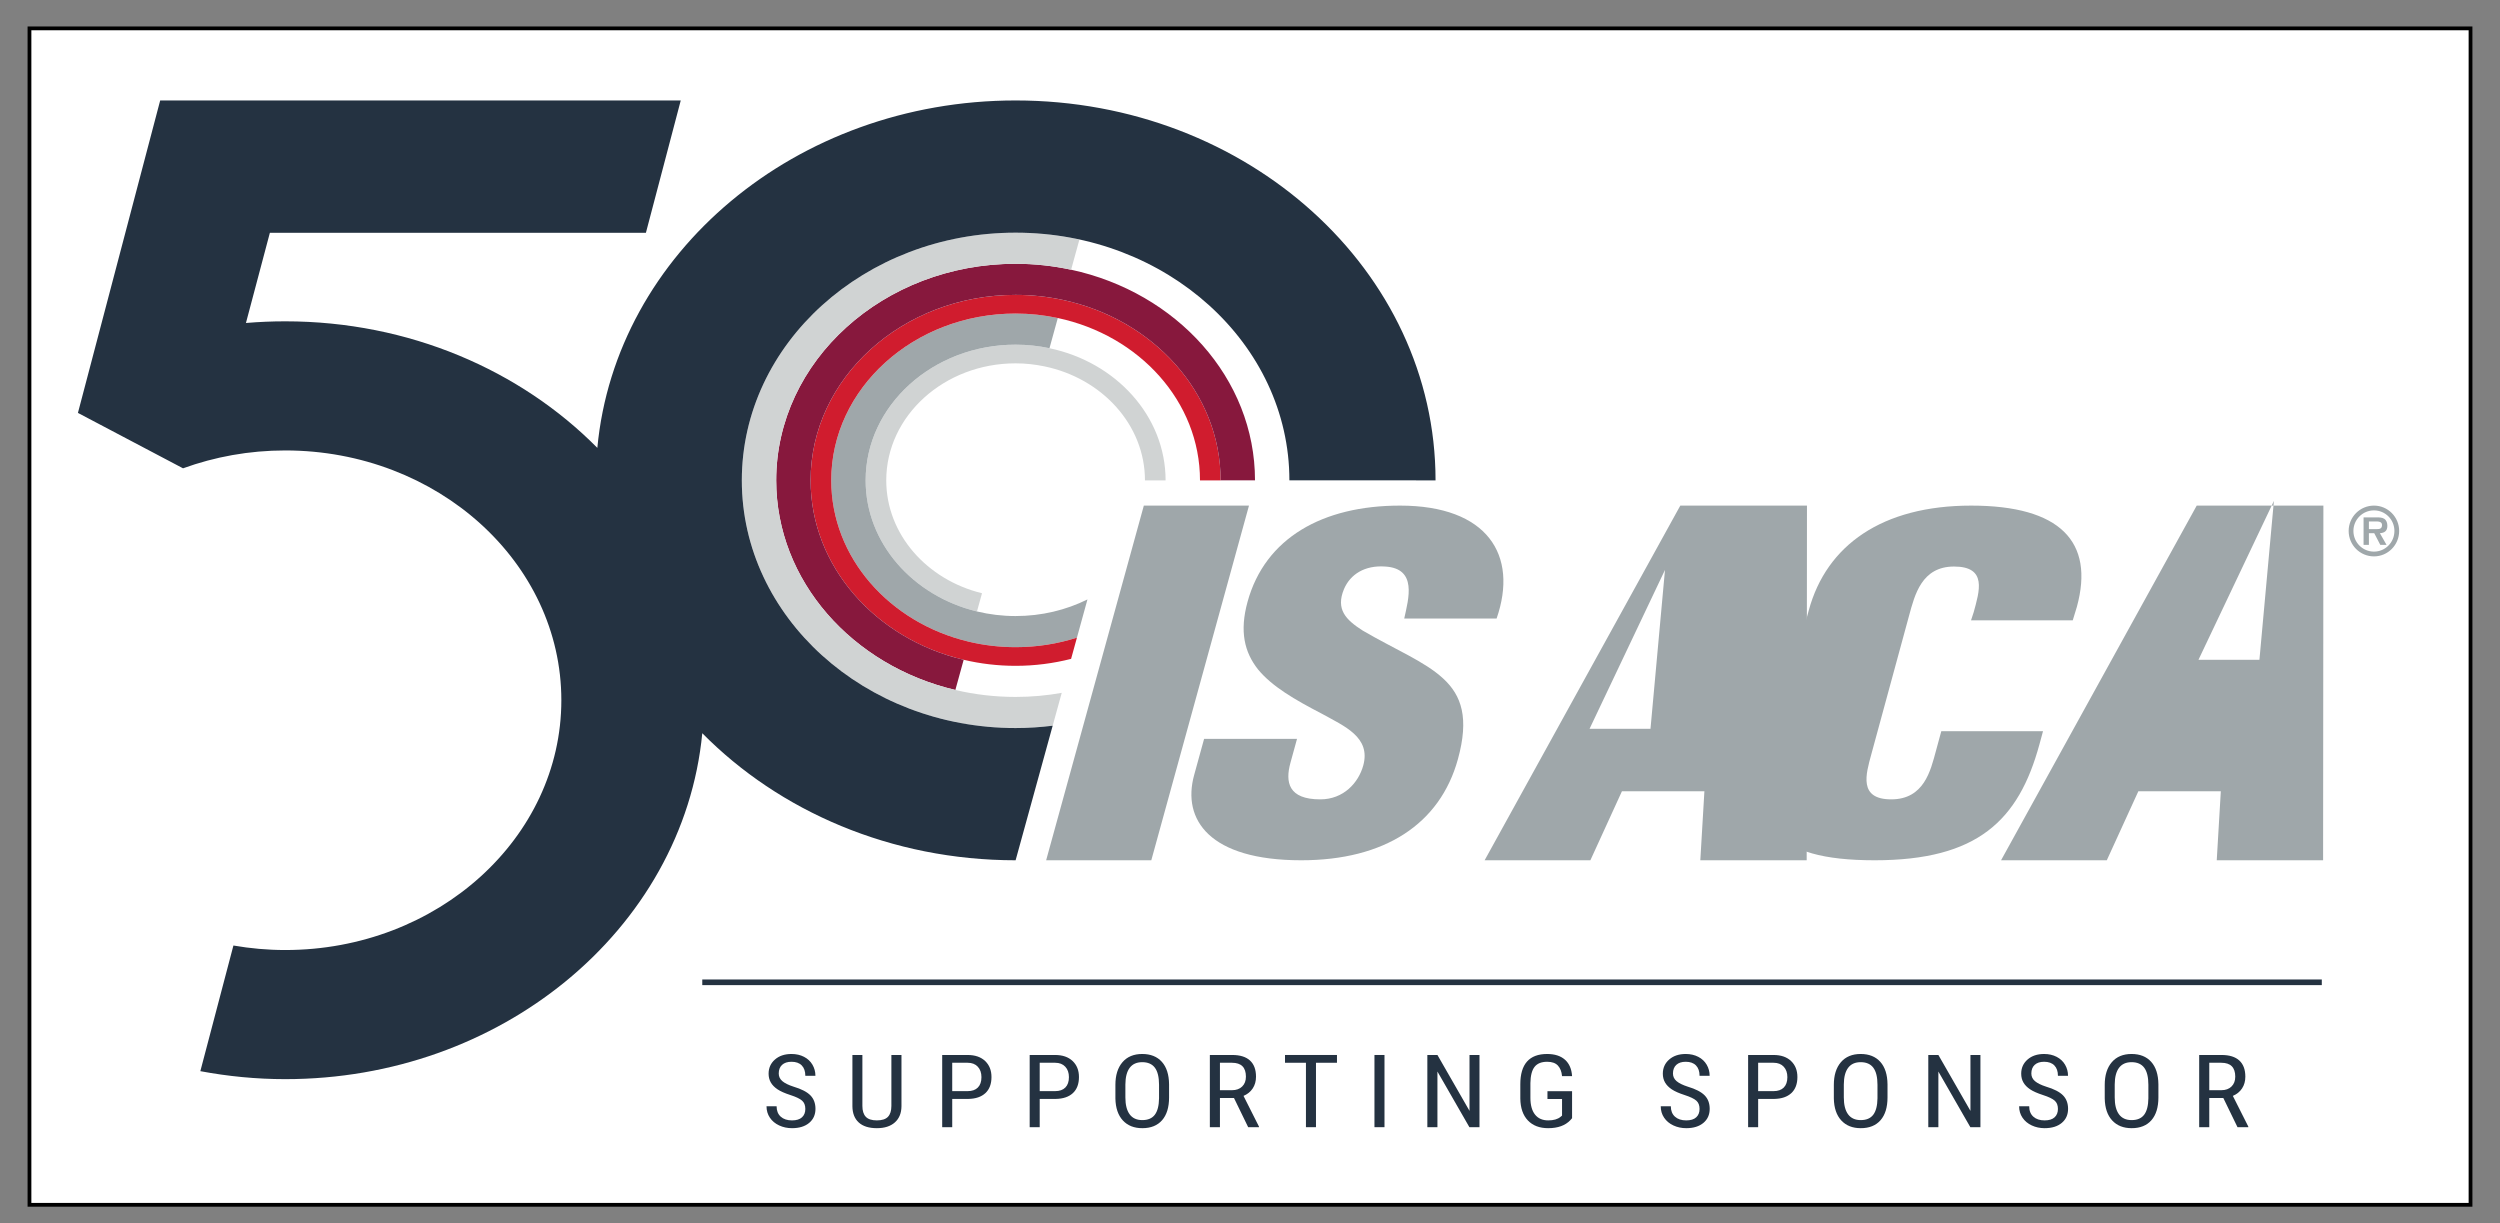 <svg width="992.4" height="485.68" xmlns="http://www.w3.org/2000/svg">
 <rect width="100%" height="100%" fill="#808080" stroke="none"/>

 <g>
  <title>background</title>
  <rect fill="none" id="canvas_background" height="402" width="582" y="-1" x="-1"/>
 </g>
 <g>
  <title>Layer 1</title>
  <rect stroke="#000" id="svg_1" height="467" width="969" y="11.262" x="11.7" stroke-width="1.5" fill="#fff"/>
  <g id="g10" transform="matrix(1.238,0,0,-1.12,70.929,485.84) ">
   <g id="g12" transform="translate(-32.307,33.926) scale(0.1) ">
    <path fill="#9fa7aa" fill-rule="nonzero" d="m3441.73,949.539l-337.21,0l313.26,1257.041l337.17,0l-313.22,-1257.041" id="path14"/>
    <path fill="#9fa7aa" fill-rule="nonzero" d="m6409.68,1848.33l-13.34,-48.36l-326.2,0l8.65,29.15c18.08,73.58 44.33,161.52 -63.17,161.52c-103.78,0 -125.99,-100.37 -144.1,-173.93l-121.35,-492.56c-16.94,-68.75 -41.61,-158.72 64.03,-158.72c105.64,0 126.31,102.37 143.27,171.16l17.35,70.53l326.17,0l-11.43,-46.58c-66.62,-270.26 -198.62,-411.001 -528.51,-411.001c-329.91,0 -397.71,128.321 -331.14,398.581l120.12,487.81c56.74,230.28 235.23,370.65 520.6,370.65c285.45,0 395.81,-127.93 339.05,-358.25" id="path16"/>
    <path fill="#9fa7aa" fill-rule="nonzero" d="m3611,1379.74l297.96,0l-21.11,-84.77c-17.13,-68.78 -6.69,-129.56 95.68,-129.56c74.97,0 122.61,59.2 137.78,119.96c25.09,100.76 -60.42,139.15 -133.35,183.94c-86.36,49.56 -158.91,95.95 -204.08,156.72c-43.35,60.76 -59.75,134.32 -33.46,239.87c56.17,225.53 240.29,340.68 488.91,340.68c279.68,0 380.37,-174.82 309.56,-400.32l-296.18,0c13.88,70.38 42.71,178.01 -61.69,184.4c-64.62,4.81 -111.02,-27.18 -131.45,-79.97c-27.05,-71.97 5.81,-108.76 60.2,-147.14c103.93,-67.17 197.79,-108.72 257.6,-169.54c59.79,-60.74 83.77,-140.73 47.48,-286.25c-57.41,-230.31 -235.5,-358.221 -502.4,-358.221c-294.36,0 -382.78,143.931 -343.3,302.251l31.85,127.95" id="path18"/>
    <path fill="#9fa7aa" fill-rule="nonzero" d="m6505.51,949.539l-339.07,0l627.39,1257.041l406.17,0l-0.93,-1257.041l-341.03,0l13.07,244.661l-264.39,0l-101.21,-244.661zm489.39,710.582l46.44,563.16l-241.87,-563.16l195.43,0z" id="path20"/>
    <path fill="#9fa7aa" fill-rule="nonzero" d="m5042.38,1415.46l46.47,563.16l-241.89,-563.16l195.42,0zm-192.73,-465.921l-339.12,0l627.43,1257.041l406.15,0l-0.91,-1257.041l-341.06,0l13.1,244.661l-264.39,0l-101.2,-244.661" id="path22"/>
    <path fill="#d0d3d3" fill-rule="nonzero" d="m3115.28,2764.45c-34.93,8.1 -71.26,12.53 -108.62,12.53c-265.19,0 -480.93,-215.74 -480.93,-480.93c0,-222.36 151.72,-409.88 357.06,-464.67l16.1,64.61c-176.53,47.63 -307,208.69 -307,400.06c0,228.71 186.06,414.77 414.77,414.77c31.86,0 62.75,-3.96 92.57,-10.78c184.22,-42.23 322.19,-207.14 322.19,-403.99l0,-0.01l66.16,0l0,0.01c0,227.82 -159.28,419.01 -372.3,468.4" id="path24"/>
    <path fill="#9fa7aa" fill-rule="nonzero" d="m3006.66,1815.13c-42.83,0 -84.33,5.7 -123.87,16.25c-205.34,54.79 -357.06,242.31 -357.06,464.67c0,265.19 215.74,480.93 480.93,480.93c37.36,0 73.69,-4.43 108.62,-12.53l26.66,106.99c-43.48,10.22 -88.73,15.81 -135.28,15.81c-325.99,0 -591.2,-265.21 -591.2,-591.2c0,-273.97 187.36,-504.95 440.66,-571.7c48.09,-12.67 98.52,-19.49 150.54,-19.49c68.92,0 135.08,11.98 196.64,33.76l33.74,135.41c-68.46,-37.52 -146.96,-58.9 -230.38,-58.9" id="path26"/>
    <path fill="#d01c2e" fill-rule="nonzero" d="m3157.93,2935.63c-48.6,11.5 -99.2,17.77 -151.27,17.77c-362.47,0 -657.35,-294.88 -657.35,-657.35c0,-304.94 208.73,-561.99 490.81,-635.92c53.21,-13.94 109.01,-21.43 166.54,-21.43c61.65,0 121.26,8.72 177.89,24.66l18.75,75.26c-61.56,-21.78 -127.72,-33.76 -196.64,-33.76c-52.02,0 -102.45,6.82 -150.54,19.49c-253.3,66.75 -440.66,297.73 -440.66,571.7c0,325.99 265.21,591.2 591.2,591.2c46.55,0 91.8,-5.59 135.28,-15.81c260.98,-61.36 455.91,-295.96 455.91,-575.39l0,-0.01l66.16,0l0,0.01c0,310.4 -216.32,571.06 -506.08,639.58" id="path28"/>
    <path fill="#87183d" fill-rule="nonzero" d="m3184.59,3042.63c-57.15,13.62 -116.67,21.04 -177.93,21.04c-423.27,0 -767.62,-344.35 -767.62,-767.62c0,-356.55 244.37,-657.07 574.41,-742.95l26.67,107.03c-282.08,73.93 -490.81,330.98 -490.81,635.92c0,362.47 294.88,657.35 657.35,657.35c52.07,0 102.67,-6.27 151.27,-17.77c289.76,-68.52 506.08,-329.18 506.08,-639.58l0,-0.01l110.26,0l0,0.01c0,362.01 -251.96,666.08 -589.68,746.58" id="path30"/>
    <path fill="#d0d3d3" fill-rule="nonzero" d="m3006.66,3063.67c61.26,0 120.78,-7.42 177.93,-21.04l26.66,106.99c-65.69,15.75 -134.15,24.31 -204.59,24.31c-484.07,0 -877.89,-393.81 -877.89,-877.88c0,-408.16 280,-752.14 658.01,-849.99c70.3,-18.19 143.97,-27.89 219.88,-27.89c40.32,0 79.95,2.97 118.84,8.27l29.02,116.43c-47.87,-9.38 -97.28,-14.43 -147.86,-14.43c-66.72,0 -131.45,8.59 -193.21,24.66c-330.04,85.88 -574.41,386.4 -574.41,742.95c0,423.27 344.35,767.62 767.62,767.62" id="path32"/>
    <path fill="#243241" fill-rule="nonzero" d="m1562.26,518.949c-237.92,-214.469 -552.68,-345.168 -897.537,-345.168c-93.313,0 -184.231,10.09 -272.207,28.297l106.058,445.301c53.86,-10.289 109.332,-15.957 166.149,-15.957c488.177,0 885.337,397.148 885.337,885.338c0,488.18 -397.16,885.34 -885.337,885.34c-115.793,0 -226.278,-22.68 -327.711,-63.32l-337.012,196.38l263.762,1107.41l1669.178,0l-111.72,-469.09l-1205.751,0l-76.715,-319.63c41.473,3.89 83.48,5.9 125.969,5.9c397.257,0 754.677,-173.48 1000.777,-448.55c58.38,689.71 636.32,1231.37 1341.16,1231.37c743.66,0 1346.51,-602.86 1346.51,-1346.53l-468.63,0.01c0,484.07 -393.82,877.88 -877.88,877.88c-484.07,0 -877.89,-393.81 -877.89,-877.88c0,-484.06 393.82,-877.88 877.89,-877.88c40.32,0 79.95,2.97 118.84,8.27l-118.84,-476.901c-399.45,0 -758.09,174.081 -1004.68,450.331c-30.23,-348.51 -193.98,-659.401 -439.72,-880.921" id="path34"/>
    <path fill="#9fa7aa" fill-rule="nonzero" d="m7362.22,2026.58c-44.94,0 -81.23,40.28 -81.23,90.21c0,49.46 36.29,89.79 81.23,89.79c44.5,0 80.74,-40.33 80.74,-89.79c0,-49.93 -36.24,-90.21 -80.74,-90.21m0,16.92c36.24,0 65.51,32.53 65.51,73.29c0,40.28 -29.27,72.82 -65.51,72.82c-36.48,0 -65.95,-32.54 -65.95,-72.82c0,-40.76 29.47,-73.29 65.95,-73.29m18.93,65.26l21.25,-41.24l-20,0l-19.37,41.24l-17.11,0l0,-41.24l-17.11,0l0,97.34l42.25,0c7.45,0 17.11,-0.2 23.74,-4.81c7.79,-5.72 10.29,-15.09 10.29,-25.19c0,-17.63 -8.46,-24.99 -23.94,-26.1m-35.23,14.42l25.57,0c9.66,-0.19 16.49,2.31 16.49,14.67c0,12.59 -12.35,12.59 -20.81,12.59l-21.25,0l0,-27.26" id="path36"/>
    <path fill="#243241" fill-rule="nonzero" d="m2332.39,68.199c0,12.781 -3.46,22.562 -10.37,29.359c-6.92,6.8 -19.4,13.421 -37.44,19.859c-18.05,6.453 -31.85,13.211 -41.4,20.301c-9.55,7.09 -16.7,15.179 -21.45,24.261c-4.74,9.079 -7.12,19.481 -7.12,31.2c0,20.281 6.77,36.98 20.31,50.101c13.53,13.129 31.26,19.688 53.17,19.688c15,0 28.36,-3.348 40.08,-10.047c11.72,-6.692 20.74,-16.012 27.07,-27.942c6.33,-11.941 9.49,-25.062 9.49,-39.359l-32.34,0c0,15.828 -3.81,28.07 -11.43,36.738c-7.62,8.672 -18.57,13.012 -32.87,13.012c-13.01,0 -23.09,-3.641 -30.23,-10.922c-7.15,-7.281 -10.73,-17.488 -10.73,-30.64c0,-10.797 3.87,-19.84 11.61,-27.118c7.73,-7.269 19.68,-13.793 35.85,-19.543c25.2,-8.339 43.22,-18.597 54.06,-30.777c10.84,-12.191 16.26,-28.133 16.26,-47.82c0,-20.742 -6.74,-37.352 -20.22,-49.832c-13.47,-12.481 -31.81,-18.719 -55.02,-18.719c-14.88,0 -28.62,3.25 -41.22,9.762c-12.6,6.5 -22.5,15.637 -29.7,27.418c-7.21,11.77 -10.82,25.281 -10.82,40.52l32.35,0c0,-15.828 4.42,-28.129 13.27,-36.918c8.85,-8.793 20.89,-13.18 36.12,-13.18c14.18,0 24.85,3.629 32,10.898c7.14,7.262 10.72,17.16 10.72,29.699" id="path38"/>
    <path fill="#243241" fill-rule="nonzero" d="m2640.67,259.449l0,-181.929c-0.23,-24.258 -7.26,-43.238 -21.09,-56.949c-13.83,-13.711 -33.11,-20.57 -57.83,-20.57c-25.31,0 -44.65,6.711 -58.01,20.129c-13.36,13.41 -20.16,32.551 -20.39,57.391l0,181.929l31.99,0l0,-180.558c0,-17.219 3.66,-30.07 10.99,-38.562c7.32,-8.488 19.13,-12.726 35.42,-12.726c16.4,0 28.27,4.238 35.59,12.726c7.33,8.492 10.99,21.344 10.99,38.562l0,180.558l32.34,0" id="path40"/>
    <path fill="#243241" fill-rule="nonzero" d="m2803.41,131.309l49.4,0c14.29,0 25.25,4.293 32.87,12.851c7.62,8.57 11.42,20.84 11.42,36.809c0,15.371 -3.92,27.699 -11.77,36.972c-7.85,9.278 -18.64,13.918 -32.35,13.918l-49.57,0l0,-100.55zm0,-27.598l0,-100.191l-32.16,0l0,255.929l81.56,0c23.79,0 42.48,-7.117 56.07,-21.347c13.6,-14.243 20.39,-33.204 20.39,-56.872c0,-24.609 -6.47,-43.558 -19.42,-56.859c-12.95,-13.312 -31.2,-20.191 -54.76,-20.66l-51.68,0" id="path42"/>
    <path fill="#243241" fill-rule="nonzero" d="m3083.92,131.309l49.4,0c14.29,0 25.25,4.293 32.87,12.851c7.61,8.57 11.42,20.84 11.42,36.809c0,15.371 -3.92,27.699 -11.78,36.972c-7.85,9.278 -18.63,13.918 -32.34,13.918l-49.57,0l0,-100.55zm0,-27.598l0,-100.191l-32.17,0l0,255.929l81.57,0c23.78,0 42.48,-7.117 56.07,-21.347c13.59,-14.243 20.39,-33.204 20.39,-56.872c0,-24.609 -6.47,-43.558 -19.42,-56.859c-12.95,-13.312 -31.2,-20.191 -54.76,-20.66l-51.68,0" id="path44"/>
    <path fill="#243241" fill-rule="nonzero" d="m3466.56,153.809c0,27.07 -4.42,47.203 -13.27,60.382c-8.85,13.18 -22.41,19.77 -40.69,19.77c-17.7,0 -31.09,-6.68 -40.17,-20.031c-9.08,-13.36 -13.68,-33.051 -13.8,-59.071l0,-45.879c0,-26.128 4.54,-46.05 13.63,-59.761c9.08,-13.707 22.64,-20.57 40.69,-20.57c18.05,0 31.41,6.332 40.08,18.992c8.67,12.649 13.18,32.051 13.53,58.179l0,47.989zm32.17,-44.829c0,-34.921 -7.44,-61.812 -22.32,-80.679c-14.89,-18.871 -36.04,-28.301 -63.46,-28.301c-26.37,0 -47.2,9.172 -62.49,27.512c-15.29,18.34 -23.23,44.27 -23.82,77.777l0,48.172c0,34.219 7.56,61.019 22.68,80.418c15.11,19.391 36.21,29.09 63.28,29.09c26.95,0 47.96,-9.289 63.02,-27.86c15.05,-18.578 22.76,-45.089 23.11,-79.539l0,-46.59" id="path46"/>
    <path fill="#243241" fill-rule="nonzero" d="m3661.82,134.648l39.02,0c13.48,0 24.23,4.34 32.26,13.032c8.03,8.691 12.04,20.308 12.04,34.871c0,32.871 -14.88,49.308 -44.65,49.308l-38.67,0l0,-97.211zm45,-27.597l-45,0l0,-103.531l-32.34,0l0,255.929l71.72,0c25.07,0 44.06,-6.527 56.95,-19.597c12.89,-13.063 19.34,-32.192 19.34,-57.391c0,-15.82 -3.49,-29.621 -10.46,-41.402c-6.98,-11.77 -16.85,-20.649 -29.62,-26.629l49.57,-108.809l0,-2.102l-34.63,0l-45.53,103.531" id="path48"/>
    <path fill="#243241" fill-rule="nonzero" d="m4037.08,231.859l-67.32,0l0,-228.339l-32.17,0l0,228.339l-67.15,0l0,27.59l166.64,0l0,-27.59" id="path50"/>
    <path fill="#243241" fill-rule="nonzero" d="m4189.45,3.52l-32.17,0l0,255.929l32.17,0l0,-255.929" id="path52"/>
    <path fill="#243241" fill-rule="nonzero" d="m4494.04,3.52l-32.35,0l-102.48,197.218l0,-197.218l-32.34,0l0,255.929l32.34,0l102.84,-198.097l0,198.097l31.99,0l0,-255.929" id="path54"/>
    <path fill="#243241" fill-rule="nonzero" d="m4790.9,35.328l-5.63,-7.027c-16.17,-18.871 -39.84,-28.301 -71.01,-28.301c-27.66,0 -49.37,9.172 -65.13,27.512c-15.76,18.34 -23.82,44.27 -24.17,77.777l0,50.281c0,35.86 7.18,62.719 21.53,80.59c14.36,17.871 35.83,26.809 64.43,26.809c24.37,0 43.45,-6.77 57.21,-20.297c13.77,-13.543 21.36,-32.902 22.77,-58.102l-32.17,0c-1.29,15.942 -5.71,28.391 -13.27,37.352c-7.56,8.969 -19.01,13.449 -34.37,13.449c-18.39,0 -31.87,-6 -40.43,-18.019c-8.55,-12.012 -13,-31.204 -13.36,-57.571l0,-52.203c0,-25.777 4.93,-45.559 14.77,-59.328c9.84,-13.77 23.97,-20.648 42.36,-20.648c17.35,0 30.53,4.199 39.55,12.598l4.75,4.371l0,58.789l-46.76,0l0,27.602l78.93,0l0,-95.633" id="path56"/>
    <path fill="#243241" fill-rule="nonzero" d="m5199.7,68.199c0,12.781 -3.46,22.562 -10.37,29.359c-6.92,6.8 -19.4,13.421 -37.45,19.859c-18.04,6.453 -31.84,13.211 -41.39,20.301c-9.55,7.09 -16.7,15.179 -21.45,24.261c-4.74,9.079 -7.12,19.481 -7.12,31.2c0,20.281 6.77,36.98 20.31,50.101c13.53,13.129 31.26,19.688 53.17,19.688c15,0 28.36,-3.348 40.08,-10.047c11.72,-6.692 20.74,-16.012 27.07,-27.942c6.33,-11.941 9.49,-25.062 9.49,-39.359l-32.34,0c0,15.828 -3.81,28.07 -11.43,36.738c-7.62,8.672 -18.57,13.012 -32.87,13.012c-13.01,0 -23.09,-3.641 -30.23,-10.922c-7.15,-7.281 -10.73,-17.488 -10.73,-30.64c0,-10.797 3.87,-19.84 11.6,-27.118c7.74,-7.269 19.69,-13.793 35.86,-19.543c25.2,-8.339 43.22,-18.597 54.06,-30.777c10.84,-12.191 16.26,-28.133 16.26,-47.82c0,-20.742 -6.74,-37.352 -20.22,-49.832c-13.47,-12.481 -31.81,-18.719 -55.02,-18.719c-14.88,0 -28.62,3.25 -41.22,9.762c-12.6,6.5 -22.5,15.637 -29.71,27.418c-7.2,11.77 -10.81,25.281 -10.81,40.52l32.35,0c0,-15.828 4.42,-28.129 13.27,-36.918c8.85,-8.793 20.89,-13.18 36.12,-13.18c14.18,0 24.85,3.629 31.99,10.898c7.15,7.262 10.73,17.16 10.73,29.699" id="path58"/>
    <path fill="#243241" fill-rule="nonzero" d="m5387.57,131.309l49.4,0c14.29,0 25.25,4.293 32.87,12.851c7.62,8.57 11.42,20.84 11.42,36.809c0,15.371 -3.92,27.699 -11.77,36.972c-7.85,9.278 -18.64,13.918 -32.35,13.918l-49.57,0l0,-100.55zm0,-27.598l0,-100.191l-32.16,0l0,255.929l81.56,0c23.79,0 42.48,-7.117 56.07,-21.347c13.6,-14.243 20.39,-33.204 20.39,-56.872c0,-24.609 -6.47,-43.558 -19.42,-56.859c-12.95,-13.312 -31.2,-20.191 -54.76,-20.66l-51.68,0" id="path60"/>
    <path fill="#243241" fill-rule="nonzero" d="m5770.21,153.809c0,27.07 -4.42,47.203 -13.27,60.382c-8.85,13.18 -22.41,19.77 -40.69,19.77c-17.7,0 -31.09,-6.68 -40.17,-20.031c-9.08,-13.36 -13.68,-33.051 -13.8,-59.071l0,-45.879c0,-26.128 4.54,-46.05 13.62,-59.761c9.09,-13.707 22.65,-20.57 40.7,-20.57c18.04,0 31.4,6.332 40.07,18.992c8.68,12.649 13.19,32.051 13.54,58.179l0,47.989zm32.17,-44.829c0,-34.921 -7.44,-61.812 -22.33,-80.679c-14.88,-18.871 -36.03,-28.301 -63.45,-28.301c-26.37,0 -47.2,9.172 -62.49,27.512c-15.3,18.34 -23.24,44.27 -23.82,77.777l0,48.172c0,34.219 7.56,61.019 22.67,80.418c15.12,19.391 36.21,29.09 63.29,29.09c26.95,0 47.95,-9.289 63.01,-27.86c15.06,-18.578 22.77,-45.089 23.12,-79.539l0,-46.59" id="path62"/>
    <path fill="#243241" fill-rule="nonzero" d="m6100.29,3.52l-32.34,0l-102.48,197.218l0,-197.218l-32.34,0l0,255.929l32.34,0l102.83,-198.097l0,198.097l31.99,0l0,-255.929" id="path64"/>
    <path fill="#243241" fill-rule="nonzero" d="m6348.81,68.199c0,12.781 -3.45,22.562 -10.37,29.359c-6.91,6.8 -19.39,13.421 -37.44,19.859c-18.05,6.453 -31.84,13.211 -41.4,20.301c-9.55,7.09 -16.69,15.179 -21.44,24.261c-4.75,9.079 -7.12,19.481 -7.12,31.2c0,20.281 6.77,36.98 20.3,50.101c13.54,13.129 31.26,19.688 53.18,19.688c15,0 28.36,-3.348 40.07,-10.047c11.72,-6.692 20.75,-16.012 27.08,-27.942c6.32,-11.941 9.49,-25.062 9.49,-39.359l-32.35,0c0,15.828 -3.81,28.07 -11.42,36.738c-7.62,8.672 -18.58,13.012 -32.87,13.012c-13.01,0 -23.09,-3.641 -30.24,-10.922c-7.15,-7.281 -10.72,-17.488 -10.72,-30.64c0,-10.797 3.87,-19.84 11.6,-27.118c7.74,-7.269 19.69,-13.793 35.86,-19.543c25.2,-8.339 43.21,-18.597 54.05,-30.777c10.84,-12.191 16.26,-28.133 16.26,-47.82c0,-20.742 -6.74,-37.352 -20.21,-49.832c-13.48,-12.481 -31.82,-18.719 -55.02,-18.719c-14.88,0 -28.62,3.25 -41.22,9.762c-12.6,6.5 -22.5,15.637 -29.71,27.418c-7.21,11.77 -10.81,25.281 -10.81,40.52l32.34,0c0,-15.828 4.43,-28.129 13.28,-36.918c8.84,-8.793 20.88,-13.18 36.12,-13.18c14.18,0 24.84,3.629 31.99,10.898c7.15,7.262 10.72,17.16 10.72,29.699" id="path66"/>
    <path fill="#243241" fill-rule="nonzero" d="m6638.82,153.809c0,27.07 -4.43,47.203 -13.27,60.382c-8.85,13.18 -22.42,19.77 -40.7,19.77c-17.69,0 -31.08,-6.68 -40.16,-20.031c-9.08,-13.36 -13.68,-33.051 -13.8,-59.071l0,-45.879c0,-26.128 4.54,-46.05 13.62,-59.761c9.08,-13.707 22.65,-20.57 40.7,-20.57c18.04,0 31.4,6.332 40.07,18.992c8.68,12.649 13.19,32.051 13.54,58.179l0,47.989zm32.17,-44.829c0,-34.921 -7.45,-61.812 -22.33,-80.679c-14.88,-18.871 -36.03,-28.301 -63.45,-28.301c-26.37,0 -47.2,9.172 -62.5,27.512c-15.29,18.34 -23.23,44.27 -23.81,77.777l0,48.172c0,34.219 7.56,61.019 22.67,80.418c15.12,19.391 36.21,29.09 63.28,29.09c26.96,0 47.96,-9.289 63.02,-27.86c15.06,-18.578 22.76,-45.089 23.12,-79.539l0,-46.59" id="path68"/>
    <path fill="#243241" fill-rule="nonzero" d="m6834.08,134.648l39.02,0c13.48,0 24.23,4.34 32.26,13.032c8.02,8.691 12.04,20.308 12.04,34.871c0,32.871 -14.89,49.308 -44.65,49.308l-38.67,0l0,-97.211zm45,-27.597l-45,0l0,-103.531l-32.35,0l0,255.929l71.72,0c25.08,0 44.06,-6.527 56.96,-19.597c12.89,-13.063 19.33,-32.192 19.33,-57.391c0,-15.82 -3.49,-29.621 -10.46,-41.402c-6.97,-11.77 -16.84,-20.649 -29.62,-26.629l49.57,-108.809l0,-2.102l-34.63,0l-45.52,103.531" id="path70"/>
    <path fill="none" stroke="#243241" stroke-width="20" stroke-miterlimit="10" d="m2001.96,517.02l5192.93,0" id="path72"/>
   </g>
  </g>
 </g>
</svg>
